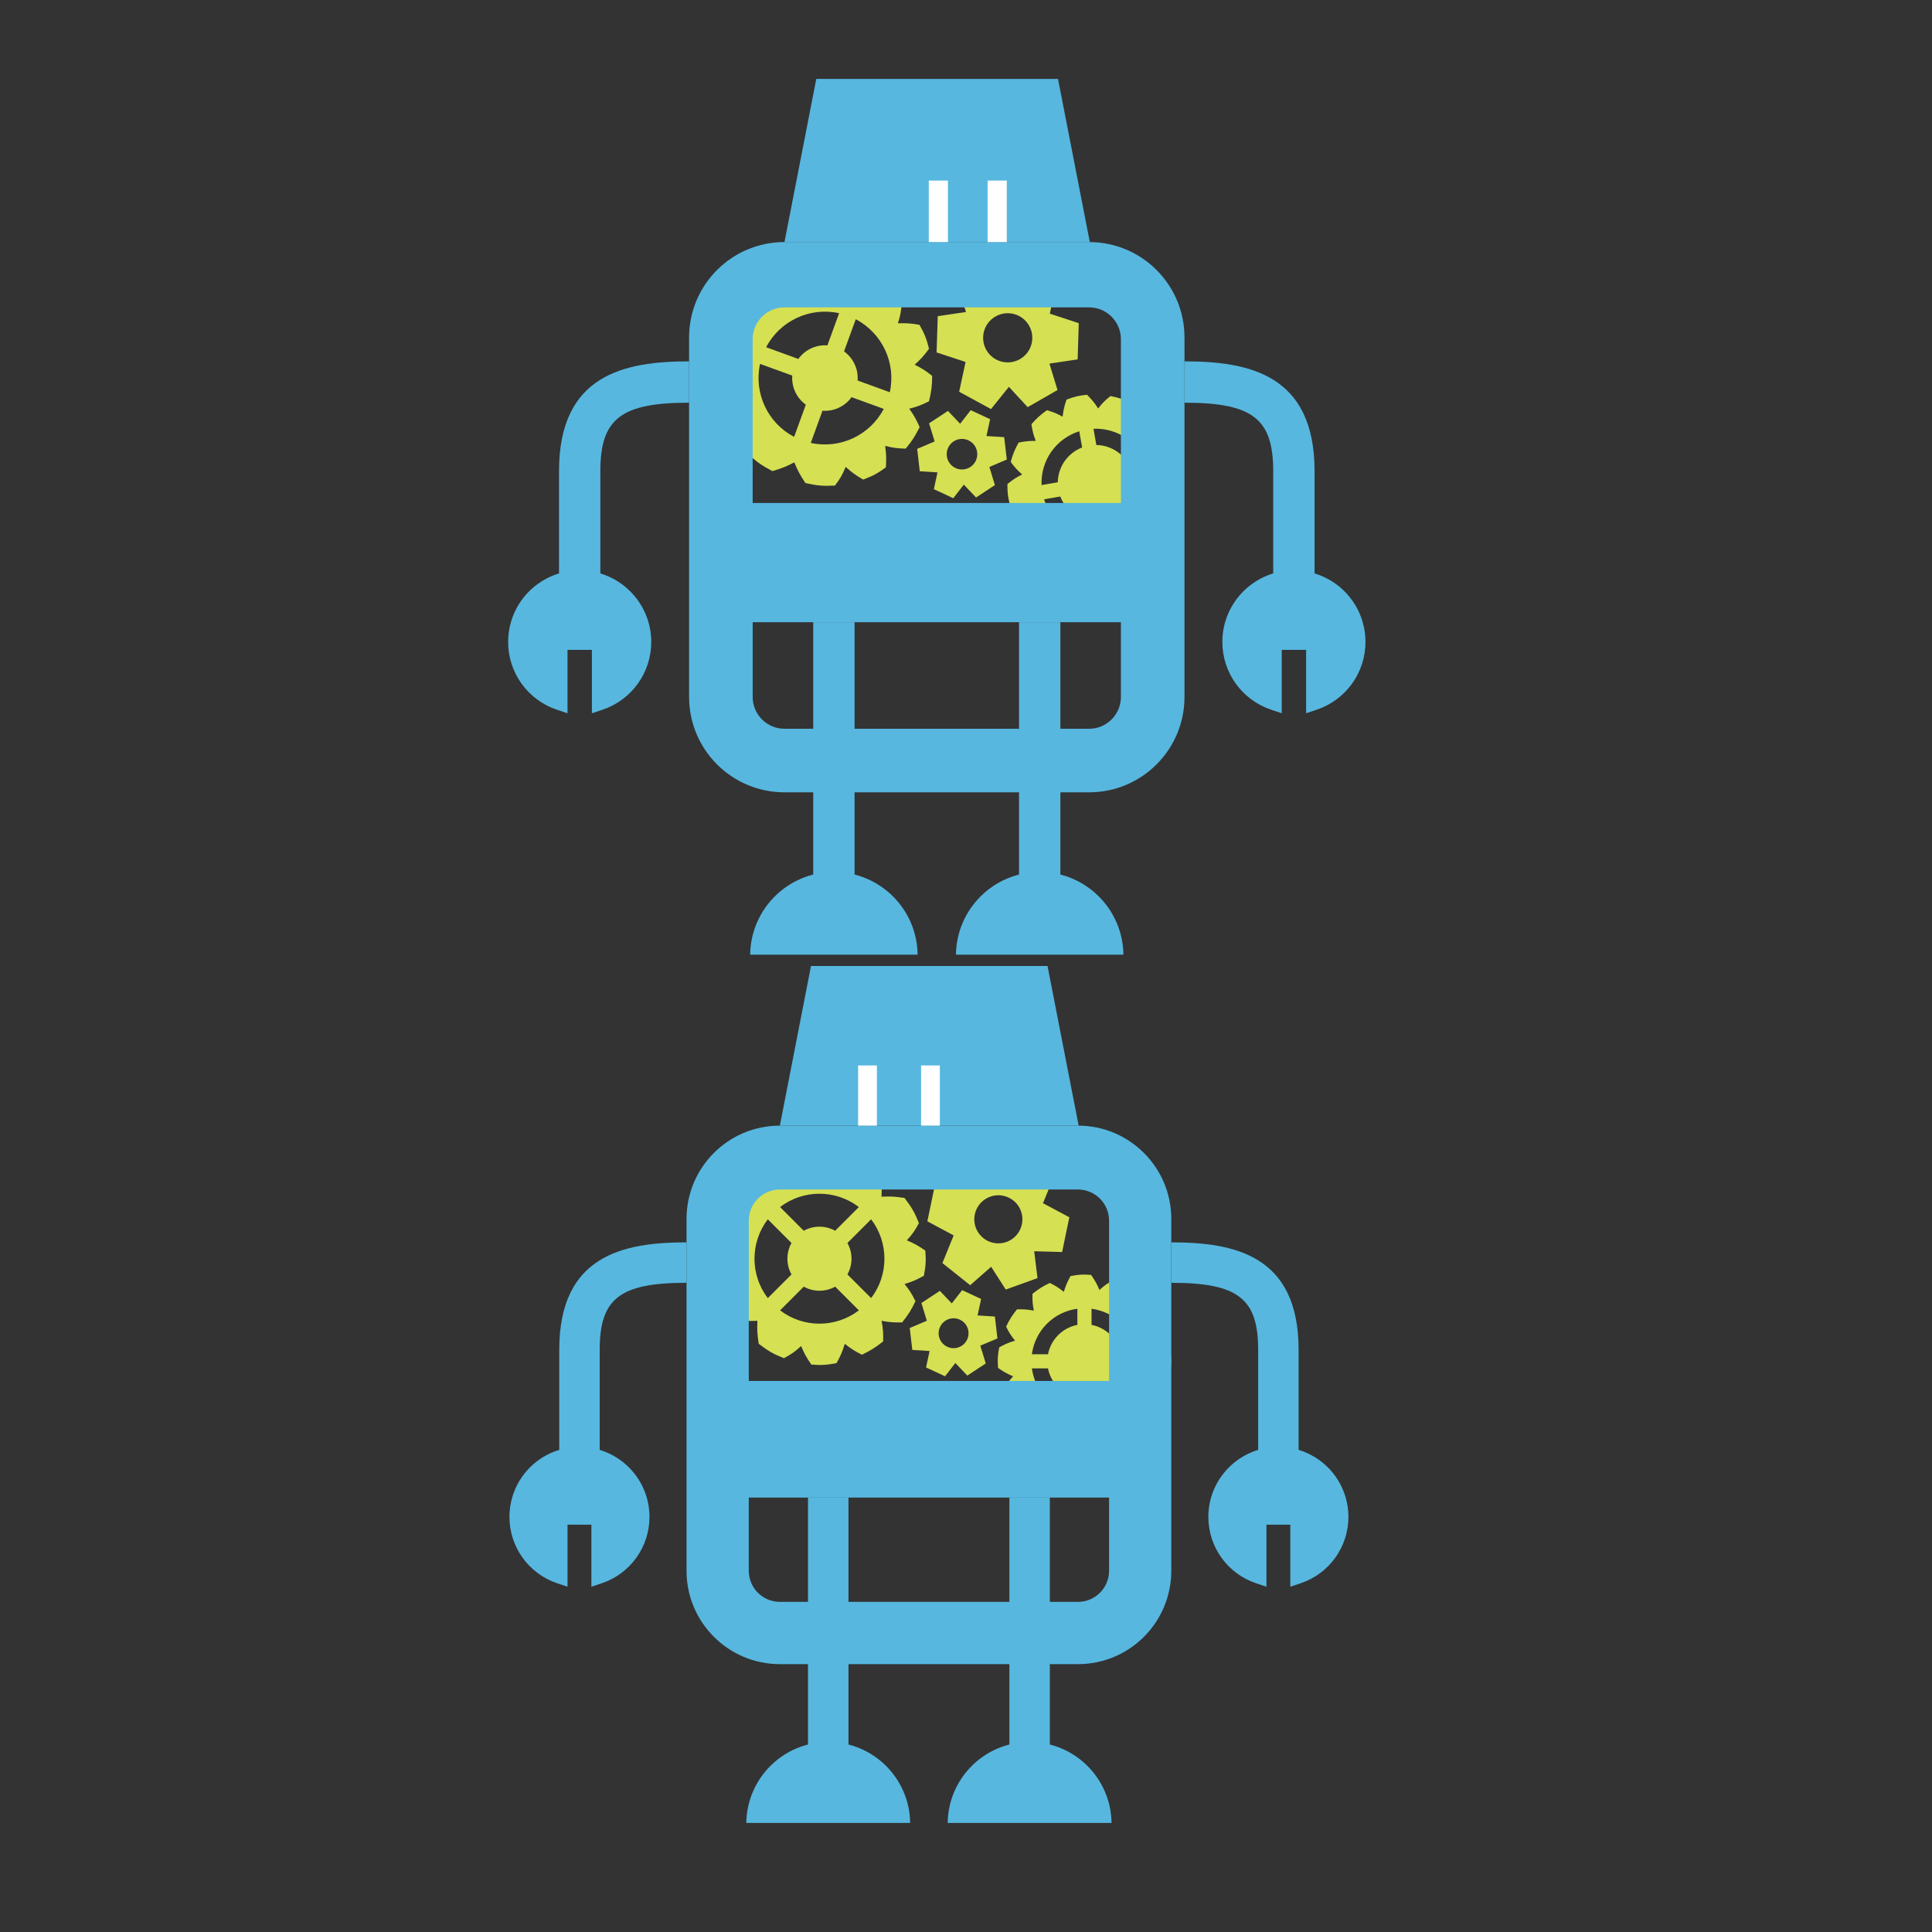 <?xml version="1.0" encoding="utf-8"?>
<!-- Generator: Adobe Illustrator 16.0.0, SVG Export Plug-In . SVG Version: 6.00 Build 0)  -->
<!DOCTYPE svg PUBLIC "-//W3C//DTD SVG 1.1//EN" "http://www.w3.org/Graphics/SVG/1.1/DTD/svg11.dtd">
<svg version="1.1" id="Layer_1" xmlns="http://www.w3.org/2000/svg" xmlns:xlink="http://www.w3.org/1999/xlink" x="0px" y="0px"
	 width="96px" height="96px" viewBox="0 0 96 96" enable-background="new 0 0 96 96" xml:space="preserve">
<rect x="0" y="0" width="96" height="96" fill="#333333" stroke="none"/>
<g id="GearBot">
	<g>
		<path fill="#D5E053" d="M58.709,22.903c-0.326-0.152-0.495-0.208-0.83-0.286c0.182-0.286,0.259-0.445,0.37-0.79
			c-0.238-0.388-0.391-0.576-0.768-0.924c-0.394,0.008-0.587,0.032-0.948,0.111c-0.049-0.367-0.095-0.557-0.22-0.93
			c-0.456-0.235-0.684-0.313-1.132-0.405c-0.286,0.224-0.407,0.35-0.613,0.618c-0.189-0.289-0.299-0.427-0.555-0.681
			c-0.423,0.042-0.628,0.092-1.017,0.24c-0.116,0.341-0.155,0.513-0.197,0.85c-0.286-0.159-0.444-0.225-0.777-0.323
			c-0.338,0.242-0.495,0.384-0.771,0.696c0.054,0.351,0.098,0.519,0.214,0.829c-0.331-0.002-0.503,0.014-0.852,0.084
			c-0.199,0.366-0.28,0.562-0.391,0.961c0.207,0.28,0.322,0.406,0.568,0.622c-0.303,0.153-0.45,0.249-0.731,0.475
			c-0.004,0.415,0.018,0.626,0.124,1.039c0.326,0.151,0.494,0.208,0.827,0.286c-0.18,0.285-0.256,0.444-0.368,0.789
			c0.239,0.388,0.391,0.576,0.768,0.924c0.394-0.009,0.586-0.033,0.948-0.112c0.049,0.368,0.093,0.557,0.22,0.93
			c0.456,0.235,0.684,0.313,1.131,0.406c0.285-0.224,0.408-0.351,0.614-0.619c0.188,0.289,0.3,0.427,0.553,0.681
			c0.423-0.042,0.63-0.092,1.019-0.241c0.116-0.34,0.155-0.513,0.195-0.848c0.288,0.157,0.446,0.224,0.779,0.322
			c0.338-0.242,0.493-0.384,0.771-0.696c-0.055-0.352-0.1-0.519-0.214-0.83c0.331,0.002,0.503-0.013,0.853-0.083
			c0.198-0.367,0.277-0.562,0.39-0.962c-0.206-0.28-0.322-0.405-0.568-0.622c0.301-0.153,0.45-0.249,0.729-0.475
			C58.836,23.525,58.814,23.314,58.709,22.903z M55.991,21.787c0.505,0.353,0.848,0.847,1.021,1.391l-0.806,0.142
			c-0.273-0.715-0.961-1.197-1.729-1.208l-0.143-0.806C54.906,21.281,55.488,21.435,55.991,21.787z M52.236,22.449
			c0.354-0.504,0.849-0.847,1.392-1.02l0.142,0.806c-0.715,0.273-1.197,0.96-1.209,1.727l-0.806,0.142
			C51.731,23.535,51.885,22.952,52.236,22.449z M52.898,26.205c-0.502-0.354-0.846-0.849-1.019-1.392l0.806-0.142
			c0.273,0.717,0.961,1.197,1.727,1.209l0.143,0.806C53.985,26.709,53.402,26.557,52.898,26.205z M56.653,25.543
			c-0.352,0.502-0.847,0.845-1.392,1.019l-0.142-0.806c0.718-0.274,1.199-0.96,1.211-1.727l0.806-0.142
			C57.16,24.456,57.007,25.039,56.653,25.543z"/>
		<path fill="#D5E053" d="M45.689,16.141c-0.434-0.076-0.651-0.09-1.071-0.076c0.122-0.396,0.164-0.607,0.187-1.051
			c-0.407-0.384-0.645-0.558-1.201-0.85c-0.463,0.135-0.684,0.223-1.087,0.433c-0.175-0.419-0.287-0.629-0.556-1.03
			c-0.613-0.133-0.908-0.155-1.466-0.121c-0.269,0.355-0.373,0.543-0.532,0.926c-0.314-0.282-0.489-0.41-0.871-0.632
			c-0.487,0.184-0.715,0.309-1.127,0.607c-0.029,0.439-0.021,0.656,0.037,1.067c-0.391-0.095-0.598-0.125-1.024-0.135
			c-0.322,0.394-0.462,0.611-0.691,1.067c0.176,0.399,0.28,0.583,0.517,0.915c-0.394,0.103-0.592,0.176-0.983,0.369
			c-0.118,0.497-0.151,0.753-0.157,1.262c0.334,0.266,0.511,0.377,0.872,0.555c-0.309,0.277-0.455,0.438-0.715,0.794
			c0.125,0.494,0.218,0.736,0.474,1.19c0.434,0.076,0.651,0.09,1.072,0.077c-0.123,0.395-0.164,0.607-0.188,1.051
			c0.406,0.382,0.646,0.557,1.202,0.85c0.463-0.136,0.684-0.225,1.087-0.434c0.175,0.419,0.287,0.629,0.555,1.03
			c0.613,0.134,0.908,0.154,1.467,0.122c0.268-0.355,0.372-0.545,0.531-0.927c0.313,0.281,0.489,0.41,0.871,0.63
			c0.487-0.183,0.715-0.308,1.127-0.606c0.029-0.441,0.021-0.656-0.037-1.067c0.391,0.096,0.598,0.124,1.023,0.135
			c0.323-0.394,0.463-0.612,0.691-1.068c-0.174-0.398-0.28-0.583-0.515-0.914c0.393-0.103,0.592-0.175,0.981-0.37
			c0.119-0.496,0.152-0.753,0.158-1.261c-0.334-0.267-0.51-0.378-0.871-0.556c0.308-0.277,0.454-0.438,0.714-0.794
			C46.038,16.837,45.946,16.595,45.689,16.141z M41.695,15.562l-0.582,1.6c-0.564-0.042-1.114,0.214-1.445,0.674l-1.599-0.583
			C38.757,15.938,40.247,15.244,41.695,15.562z M37.767,18.081l1.6,0.582c-0.043,0.565,0.214,1.115,0.674,1.445l-0.582,1.599
			C38.144,21.02,37.45,19.53,37.767,18.081z M40.287,22.008l0.582-1.599c0.564,0.043,1.115-0.214,1.445-0.674l1.599,0.582
			C43.225,21.632,41.736,22.327,40.287,22.008z M44.214,19.49l-1.6-0.583c0.043-0.565-0.214-1.115-0.674-1.445l0.582-1.599
			C43.838,16.551,44.533,18.041,44.214,19.49z"/>
		<g>
			<path fill="#57B7DF" d="M28.804,28.342c-0.578,0-1.152,0.142-1.659,0.411c-1.17,0.619-1.896,1.823-1.896,3.145
				c0,1.531,0.976,2.885,2.43,3.371l0.52,0.173v-3.149h1.212v3.149l0.52-0.173c1.453-0.486,2.43-1.84,2.43-3.371
				C32.359,29.937,30.765,28.342,28.804,28.342z"/>
			<g>
				<path fill="#57B7DF" d="M29.831,30.36h-2.054v-6.953c0-4.804,3.268-5.451,6.463-5.451v2.054c-3.378,0-4.409,0.794-4.409,3.397
					V30.36z"/>
			</g>
		</g>
		<g>
			<path fill="#57B7DF" d="M65.953,28.752c-0.508-0.269-1.082-0.411-1.658-0.411c-1.961,0-3.557,1.595-3.557,3.555
				c0,1.531,0.977,2.885,2.43,3.371l0.52,0.173v-3.149H64.9v3.149l0.52-0.173c1.453-0.486,2.43-1.84,2.43-3.371
				C67.85,30.576,67.123,29.371,65.953,28.752z"/>
			<g>
				<path fill="#57B7DF" d="M65.32,30.36h-2.055v-6.953c0-2.603-1.029-3.397-4.408-3.397v-2.054c3.195,0,6.463,0.647,6.463,5.451
					V30.36z"/>
			</g>
		</g>
		<g>
			<g>
				<g>
					<path fill="#57B7DF" d="M37.275,47.436c0.029-2.273,1.88-4.108,4.161-4.108c2.281,0,4.132,1.835,4.16,4.108H37.275z"/>
				</g>
			</g>
			<g>
				<rect x="40.409" y="30.916" fill="#57B7DF" width="2.054" height="13.986"/>
			</g>
		</g>
		<g>
			<g>
				<g>
					<path fill="#57B7DF" d="M47.501,47.436c0.029-2.273,1.879-4.108,4.161-4.108c2.279,0,4.131,1.835,4.16,4.108H47.501z"/>
				</g>
			</g>
			<g>
				<rect x="50.635" y="30.916" fill="#57B7DF" width="2.055" height="13.986"/>
			</g>
		</g>
		<polygon fill="#57B7DF" points="52.572,3.922 40.561,3.922 38.98,12.028 54.152,12.028 		"/>
		<path fill="#D5E053" d="M52.484,14.103L50.9,13.242l-0.886,1.105l-0.934-1.009l-1.484,0.852l0.402,1.313l-1.402,0.208
			l-0.057,1.801l1.44,0.473l-0.319,1.481l1.583,0.861l0.889-1.105l0.932,1.01l1.484-0.852l-0.402-1.313l1.402-0.208l0.056-1.801
			l-1.439-0.473L52.484,14.103z M50.681,17.845c-0.585,0.335-1.333,0.134-1.668-0.452c-0.335-0.585-0.134-1.331,0.452-1.667
			c0.585-0.336,1.333-0.134,1.668,0.451S51.267,17.509,50.681,17.845z"/>
		<path fill="#D5E053" d="M50.027,22.834l-0.129-1.112l-0.881-0.056l0.182-0.835l-0.965-0.45l-0.525,0.675l-0.607-0.638
			l-0.936,0.617l0.275,0.9l-0.867,0.369l0.129,1.113l0.88,0.055l-0.18,0.835l0.965,0.449l0.524-0.675L48.5,24.72l0.936-0.616
			l-0.275-0.901L50.027,22.834z M47.48,23.257c-0.38-0.177-0.545-0.628-0.367-1.009c0.178-0.38,0.629-0.544,1.008-0.367
			c0.381,0.177,0.545,0.629,0.367,1.009S47.859,23.435,47.48,23.257z"/>
		<path fill="#57B7DF" d="M54.117,12.028H38.98c-2.618,0-4.74,2.122-4.74,4.74v17.862c0,2.618,2.122,4.74,4.74,4.74h15.137
			c2.619,0,4.74-2.122,4.74-4.74V16.769C58.857,14.15,56.736,12.028,54.117,12.028z M55.697,34.631c0,0.871-0.709,1.581-1.58,1.581
			H38.98c-0.871,0-1.58-0.709-1.58-1.581v-3.715h18.297V34.631z M55.697,24.993H37.4v-8.14c0-0.871,0.709-1.58,1.58-1.58h15.137
			c0.871,0,1.58,0.709,1.58,1.58V24.993z"/>
	</g>
	<g>
		<rect x="49.074" y="8.973" fill="#FFFFFF" width="0.953" height="3.056"/>
		<rect x="46.15" y="8.973" fill="#FFFFFF" width="0.953" height="3.056"/>
	</g>
</g>
<g id="GearBot_1_">
	<g>
		<path fill="#D5E053" d="M58.18,67.314c-0.289-0.201-0.441-0.285-0.75-0.418c0.223-0.244,0.322-0.384,0.49-0.697
			c-0.166-0.414-0.279-0.621-0.582-1.021c-0.381-0.059-0.572-0.068-0.934-0.053c0.016-0.363,0.004-0.553-0.055-0.934
			c-0.398-0.305-0.605-0.418-1.021-0.583c-0.312,0.167-0.453,0.269-0.697,0.491c-0.131-0.31-0.215-0.462-0.416-0.75
			c-0.416-0.032-0.623-0.019-1.021,0.058c-0.17,0.31-0.236,0.468-0.334,0.785c-0.25-0.2-0.391-0.291-0.695-0.443
			c-0.367,0.176-0.541,0.286-0.861,0.54c-0.008,0.348,0.006,0.517,0.066,0.836c-0.32-0.059-0.49-0.072-0.836-0.064
			c-0.254,0.319-0.365,0.494-0.541,0.86c0.152,0.305,0.242,0.444,0.443,0.696c-0.316,0.096-0.477,0.162-0.785,0.333
			c-0.076,0.399-0.09,0.606-0.059,1.021c0.289,0.201,0.441,0.285,0.75,0.418c-0.223,0.244-0.324,0.384-0.49,0.697
			c0.164,0.415,0.277,0.621,0.582,1.021c0.381,0.058,0.572,0.068,0.936,0.053c-0.018,0.363-0.006,0.553,0.053,0.934
			c0.398,0.305,0.605,0.418,1.02,0.584c0.314-0.168,0.453-0.27,0.699-0.492c0.131,0.311,0.215,0.462,0.416,0.752
			c0.414,0.031,0.621,0.016,1.021-0.061c0.17-0.309,0.236-0.467,0.334-0.784c0.25,0.2,0.391,0.292,0.695,0.443
			c0.365-0.176,0.541-0.286,0.859-0.54c0.01-0.348-0.004-0.516-0.062-0.836c0.318,0.059,0.486,0.073,0.836,0.064
			c0.252-0.319,0.363-0.494,0.539-0.859c-0.152-0.306-0.242-0.447-0.443-0.697c0.316-0.096,0.477-0.162,0.783-0.333
			C58.197,67.936,58.211,67.729,58.18,67.314z M55.75,65.777c0.426,0.426,0.674,0.961,0.748,1.514h-0.801
			c-0.143-0.736-0.723-1.316-1.459-1.459v-0.801C54.791,65.105,55.326,65.352,55.75,65.777z M52.02,65.777
			c0.426-0.426,0.961-0.672,1.514-0.746v0.801c-0.736,0.143-1.316,0.721-1.459,1.459h-0.801
			C51.348,66.738,51.596,66.203,52.02,65.777z M52.02,69.509c-0.424-0.426-0.672-0.96-0.746-1.515h0.801
			c0.143,0.736,0.723,1.316,1.459,1.459v0.801C52.98,70.18,52.445,69.934,52.02,69.509z M55.75,69.509
			c-0.424,0.425-0.959,0.671-1.512,0.745v-0.801c0.736-0.143,1.316-0.723,1.459-1.459h0.801
			C56.424,68.549,56.176,69.083,55.75,69.509z"/>
		<path fill="#D5E053" d="M45.979,62.142c-0.353-0.246-0.54-0.349-0.919-0.511c0.272-0.299,0.396-0.471,0.601-0.855
			c-0.203-0.508-0.342-0.761-0.715-1.25c-0.467-0.071-0.699-0.084-1.143-0.064c0.019-0.445,0.006-0.678-0.065-1.145
			c-0.49-0.372-0.742-0.512-1.251-0.714c-0.384,0.204-0.555,0.328-0.854,0.601c-0.162-0.379-0.265-0.566-0.511-0.92
			c-0.508-0.039-0.762-0.021-1.25,0.072c-0.209,0.379-0.291,0.574-0.409,0.963c-0.307-0.246-0.479-0.357-0.852-0.544
			c-0.449,0.216-0.663,0.351-1.055,0.661c-0.01,0.426,0.007,0.633,0.079,1.025c-0.391-0.073-0.597-0.09-1.023-0.08
			c-0.311,0.393-0.446,0.605-0.662,1.055c0.186,0.373,0.296,0.545,0.543,0.853c-0.388,0.118-0.583,0.2-0.961,0.407
			c-0.094,0.49-0.111,0.743-0.072,1.252c0.353,0.246,0.54,0.35,0.919,0.511c-0.272,0.299-0.397,0.471-0.602,0.854
			c0.203,0.509,0.342,0.762,0.715,1.251c0.466,0.071,0.699,0.085,1.143,0.065c-0.019,0.443-0.006,0.677,0.065,1.144
			c0.49,0.372,0.744,0.513,1.252,0.714c0.383-0.205,0.555-0.328,0.854-0.602c0.162,0.379,0.264,0.566,0.51,0.92
			c0.508,0.039,0.762,0.021,1.251-0.072c0.209-0.377,0.29-0.572,0.41-0.961c0.306,0.246,0.479,0.356,0.852,0.543
			c0.448-0.217,0.663-0.352,1.054-0.662c0.01-0.426-0.007-0.633-0.079-1.023c0.391,0.072,0.598,0.089,1.024,0.079
			c0.311-0.392,0.446-0.606,0.661-1.055c-0.186-0.373-0.297-0.546-0.543-0.853c0.388-0.117,0.583-0.199,0.961-0.408
			C46,62.904,46.019,62.65,45.979,62.142z M42.676,59.977l-1.178,1.179c-0.483-0.271-1.077-0.271-1.56,0l-1.177-1.179
			C39.915,59.096,41.523,59.096,42.676,59.977z M38.151,60.586l1.178,1.178c-0.271,0.484-0.271,1.077,0,1.561l-1.178,1.178
			C37.27,63.349,37.27,61.74,38.151,60.586z M38.762,65.111l1.177-1.178c0.483,0.271,1.077,0.271,1.56,0l1.178,1.178
			C41.523,65.993,39.915,65.993,38.762,65.111z M43.286,64.502l-1.178-1.178c0.271-0.483,0.271-1.076,0-1.56l1.178-1.178
			C44.167,61.74,44.167,63.35,43.286,64.502z"/>
		<g>
			<path fill="#57B7DF" d="M28.794,71.896c-0.565,0-1.127,0.14-1.625,0.401c-1.144,0.605-1.855,1.785-1.855,3.078
				c0,1.497,0.956,2.822,2.378,3.299l0.508,0.17v-3.082h1.186v3.082l0.509-0.17c1.422-0.477,2.377-1.802,2.377-3.299
				C32.272,73.457,30.712,71.896,28.794,71.896z"/>
			<g>
				<path fill="#57B7DF" d="M29.799,73.871h-2.01v-6.803c0-4.702,3.196-5.336,6.324-5.336v2.01c-3.307,0-4.314,0.777-4.314,3.326
					V73.871z"/>
			</g>
		</g>
		<g>
			<path fill="#57B7DF" d="M65.146,72.297c-0.498-0.262-1.059-0.401-1.625-0.401c-1.918,0-3.479,1.562-3.479,3.479
				c0,1.497,0.955,2.822,2.377,3.299l0.51,0.17v-3.082h1.186v3.082l0.508-0.17c1.422-0.477,2.379-1.802,2.379-3.299
				C67.002,74.082,66.289,72.902,65.146,72.297z"/>
			<g>
				<path fill="#57B7DF" d="M64.527,73.871h-2.01v-6.803c0-2.549-1.008-3.326-4.316-3.326v-2.01c3.129,0,6.326,0.634,6.326,5.336
					V73.871z"/>
			</g>
		</g>
		<g>
			<g>
				<g>
					<path fill="#57B7DF" d="M37.083,90.58c0.029-2.225,1.84-4.021,4.072-4.021c2.23,0,4.043,1.797,4.07,4.021H37.083z"/>
				</g>
			</g>
			<g>
				<rect x="40.149" y="74.414" fill="#57B7DF" width="2.011" height="13.686"/>
			</g>
		</g>
		<g>
			<g>
				<g>
					<path fill="#57B7DF" d="M47.09,90.58c0.028-2.225,1.84-4.021,4.07-4.021c2.232,0,4.043,1.797,4.072,4.021H47.09z"/>
				</g>
			</g>
			<g>
				<rect x="50.156" y="74.414" fill="#57B7DF" width="2.01" height="13.686"/>
			</g>
		</g>
		<polygon fill="#57B7DF" points="52.051,48 40.298,48 38.751,55.932 53.598,55.932 		"/>
		<path fill="#D5E053" d="M52.387,58.412l-1.379-1.1l-1.045,0.915l-0.727-1.132l-1.573,0.568l0.164,1.335l-1.388-0.038l-0.359,1.727
			l1.307,0.7l-0.559,1.374l1.379,1.1l1.043-0.916l0.725,1.132l1.578-0.568l-0.164-1.335l1.387,0.039l0.359-1.727l-1.309-0.7
			L52.387,58.412z M50.014,61.711c-0.623,0.225-1.308-0.098-1.531-0.719c-0.224-0.621,0.098-1.306,0.718-1.529
			c0.621-0.225,1.307,0.098,1.531,0.718C50.955,60.802,50.635,61.486,50.014,61.711z"/>
		<path fill="#D5E053" d="M49.561,66.506l-0.125-1.088l-0.862-0.055l0.177-0.817l-0.943-0.439l-0.514,0.659L46.7,64.142
			l-0.915,0.604l0.269,0.882l-0.849,0.36l0.126,1.089l0.86,0.054l-0.176,0.817l0.943,0.439l0.513-0.66l0.594,0.625l0.917-0.604
			l-0.271-0.882L49.561,66.506z M47.07,66.92c-0.374-0.173-0.533-0.615-0.359-0.987c0.173-0.372,0.615-0.532,0.986-0.359
			c0.373,0.173,0.534,0.616,0.359,0.987C47.883,66.933,47.441,67.094,47.07,66.92z"/>
		<path fill="#57B7DF" d="M53.564,55.932H38.751c-2.562,0-4.638,2.077-4.638,4.639V78.05c0,2.562,2.077,4.64,4.638,4.64h14.813
			c2.561,0,4.637-2.077,4.637-4.64V60.57C58.201,58.009,56.125,55.932,53.564,55.932z M55.109,78.05
			c0,0.853-0.693,1.546-1.545,1.546H38.751c-0.853,0-1.545-0.693-1.545-1.546v-3.636h17.903V78.05z M55.109,68.617H37.206v-7.964
			c0-0.853,0.693-1.547,1.545-1.547h14.813c0.852,0,1.545,0.694,1.545,1.547V68.617z"/>
	</g>
	<g>
		<rect x="42.639" y="52.942" fill="#FFFFFF" width="0.933" height="2.989"/>
		<rect x="45.768" y="52.942" fill="#FFFFFF" width="0.933" height="2.989"/>
	</g>
</g>
</svg>
